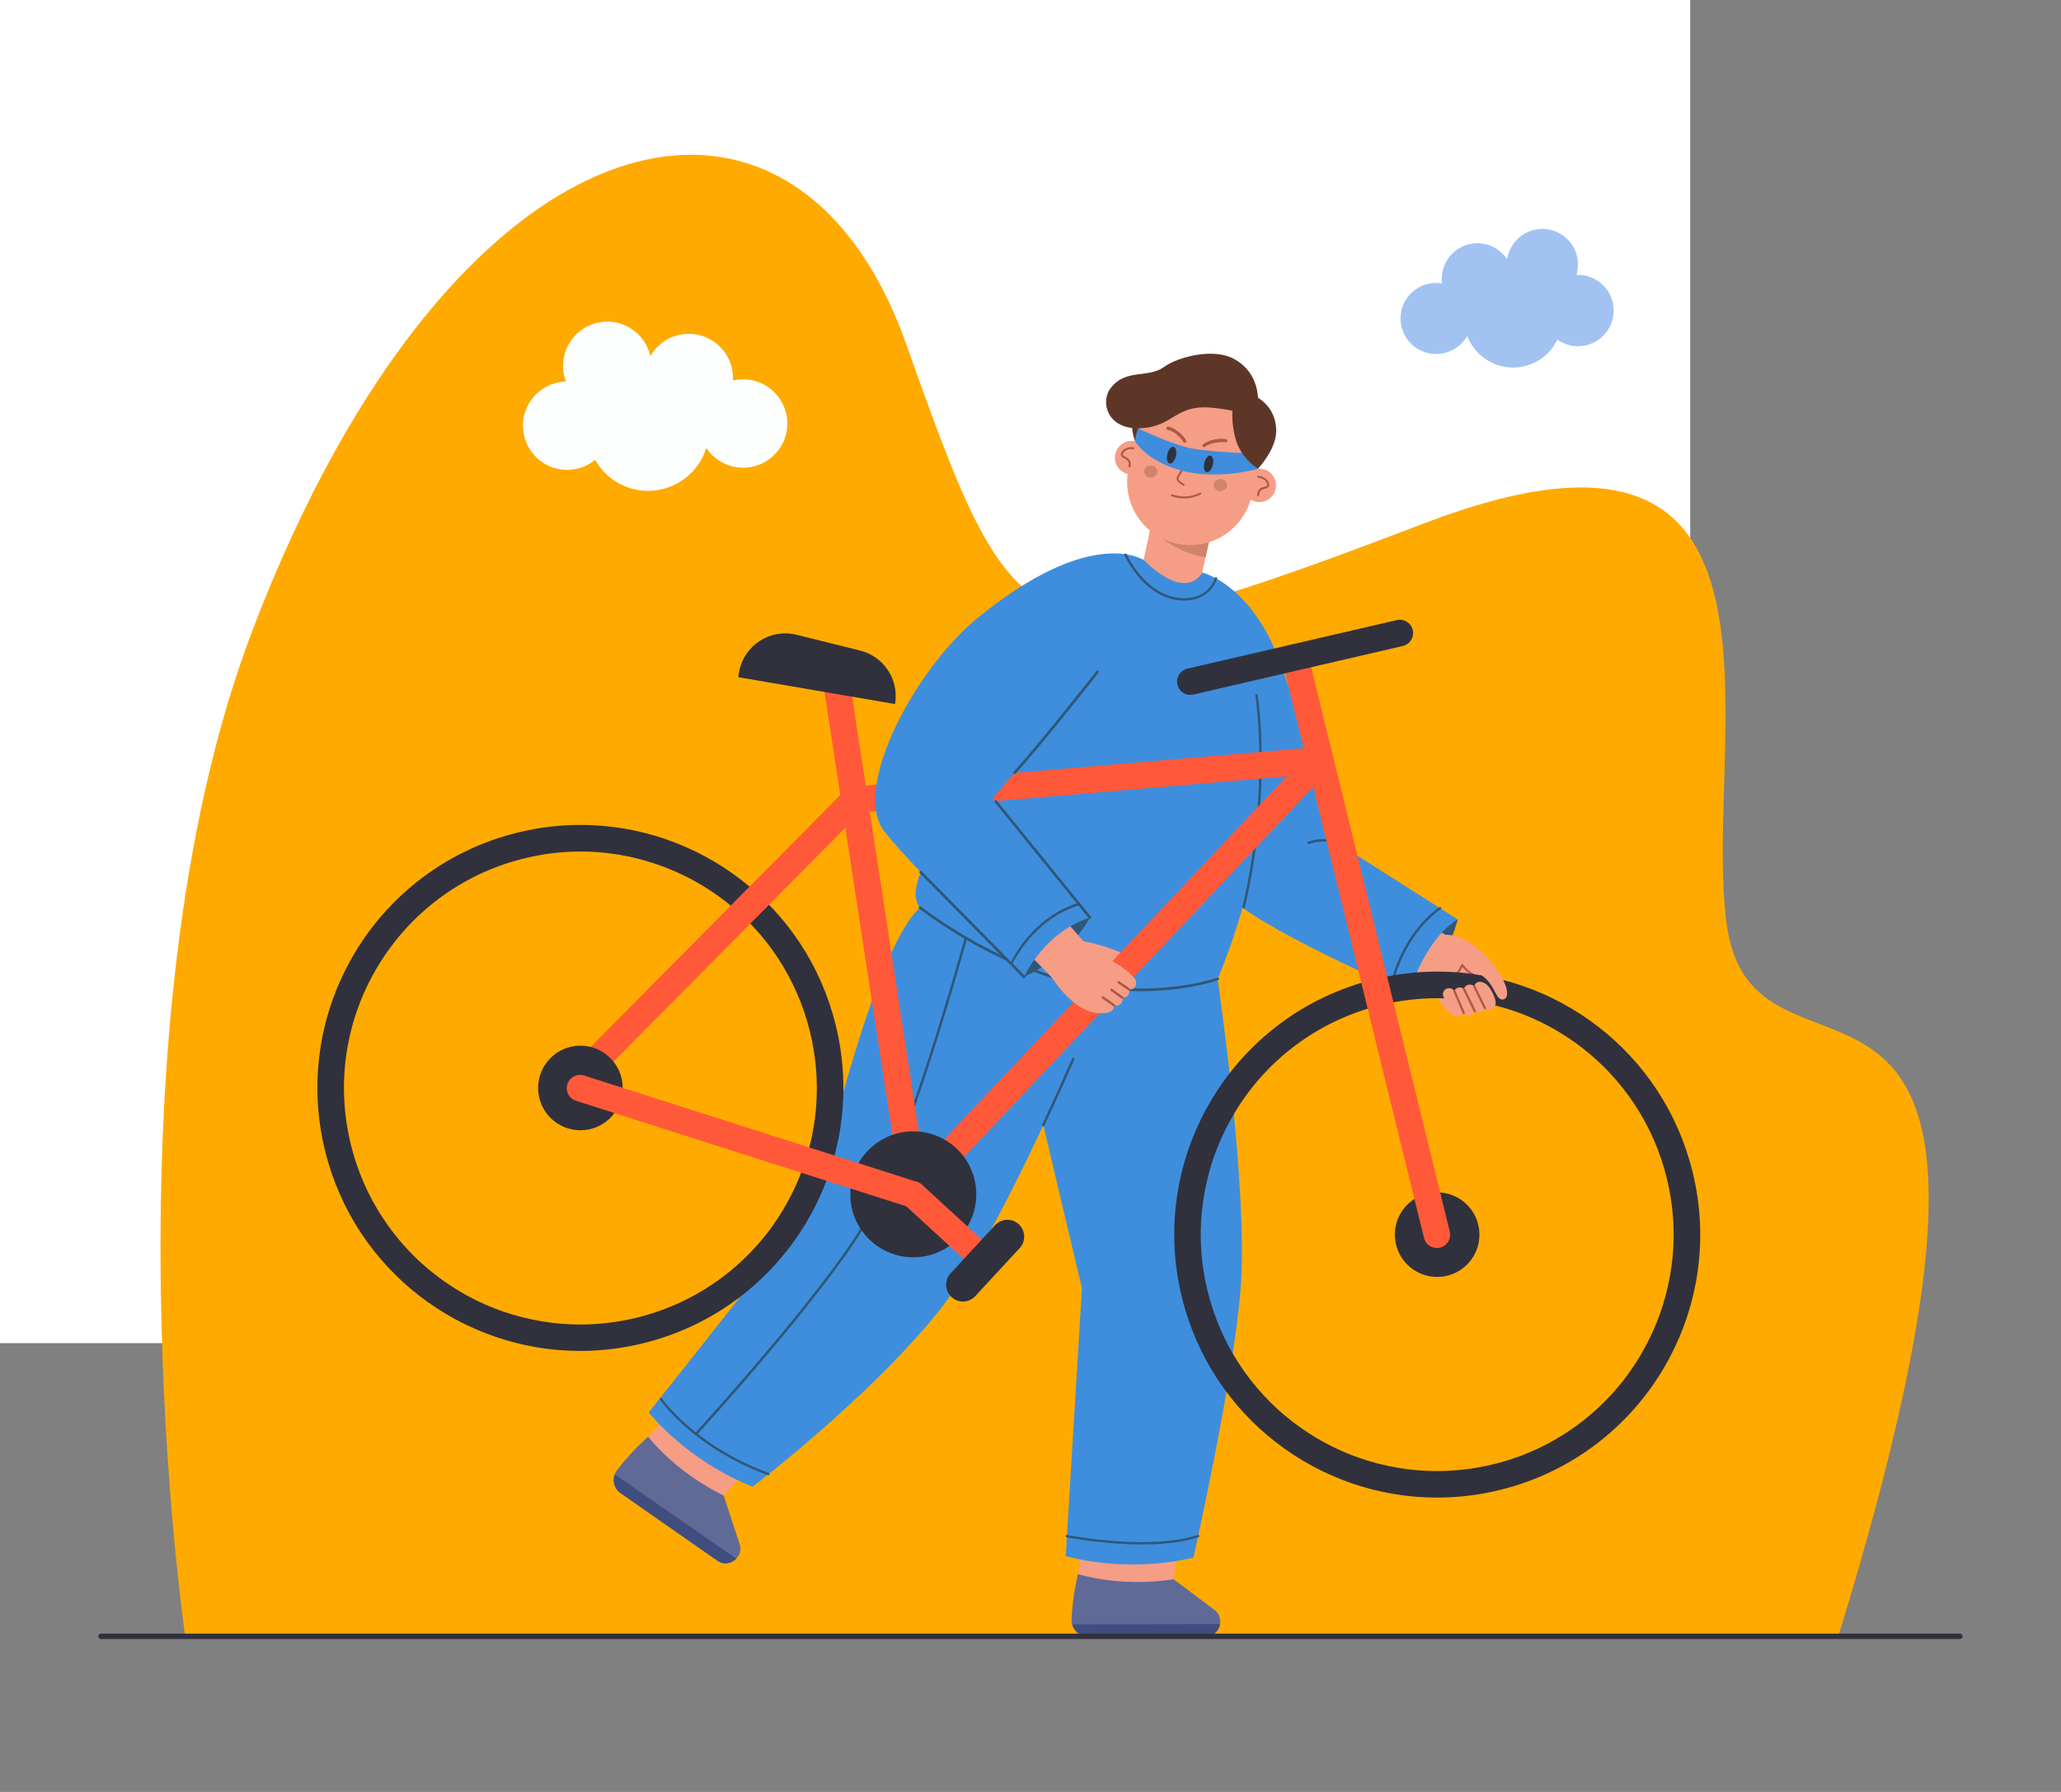 <?xml version="1.0" encoding="utf-8"?>
<!-- Generator: Adobe Illustrator 24.1.2, SVG Export Plug-In . SVG Version: 6.00 Build 0)  -->
<svg version="1.1" id="Ñëîé_1" xmlns="http://www.w3.org/2000/svg" xmlns:xlink="http://www.w3.org/1999/xlink" x="0px" y="0px"
	 viewBox="0 0 2300 2000" style="enable-background:new 0 0 2300 2000;" xml:space="preserve">
<rect x="0" y="0" width="2300" height="2000" fill="#808080" stroke="none"/>
<style type="text/css">
	.st0{fill:#FFFFFF;}
	.st1{fill:#FFAA00;}
	.st2{fill:#A2C3F2;}
	.st3{fill:#FDFFFE;}
	.st4{fill:#305777;}
	.st5{fill:#F69D85;}
	.st6{fill:#3E8EDD;}
	.st7{fill:#606A97;}
	.st8{fill:#404D7F;}
	.st9{fill:#D1836B;}
	.st10{fill:#5E3628;}
	.st11{fill:#AF5945;}
	.st12{fill:#30313C;}
	.st13{fill:#FF593A;}
</style>
<rect id="_x35_" x="-413.8" y="-500.9" class="st0" width="2300" height="2000"/>
<g>
	<path id="_x34_" class="st1" d="M206.8,1827.2c0,0-98.3-671.7,75.7-1125.7C507.5,113.9,884.9,28.8,1010.9,383
		s135.6,370,579.2,200.8s308.5,244.2,336.9,448.2c32.6,234.4,398.1-95.5,124.2,795.3L206.8,1827.2z"/>
	<g id="_x33_">
		<path class="st2" d="M1602.7,315.8c2.2,0,4.4,0.2,6.5,0.5c-0.2-1.6-0.3-3.3-0.3-5c0-22,17.8-39.8,39.8-39.8
			c13.9,0,26.1,7.1,33.2,17.8c2.9-19.1,19.4-33.8,39.3-33.8c22,0,39.8,17.8,39.8,39.8c0,4-0.6,7.9-1.7,11.5c0.6,0,1.1,0,1.7,0
			c22,0,39.8,17.8,39.8,39.8c0,22-17.8,39.8-39.8,39.8c-8.6,0-16.5-2.7-23-7.4c-8.8,18.5-27.7,31.2-49.5,31.2
			c-23.3,0-43.3-14.6-51.2-35.2c-6.8,12-19.8,20.1-34.6,20.1c-22,0-39.8-17.8-39.8-39.8C1562.9,333.6,1580.7,315.8,1602.7,315.8z"/>
		<path class="st3" d="M825.9,423.5c-2.7,0.2-5.4,0.6-8,1.2c0.1-2,0.1-4.1,0-6.2c-1.9-27.2-25.4-47.7-52.6-45.8
			c-17.1,1.2-31.6,11-39.5,24.8c-5.2-23.4-26.9-40.1-51.5-38.4c-27.2,1.9-47.7,25.4-45.8,52.6c0.3,5,1.4,9.7,3.1,14.1
			c-0.7,0-1.4,0-2.1,0.1c-27.2,1.9-47.7,25.4-45.8,52.6c1.9,27.2,25.4,47.7,52.6,45.8c10.6-0.7,20.2-4.8,27.8-11
			c12.5,22.1,36.8,36.3,63.8,34.4c28.9-2,52.3-21.7,60.3-47.8c9.5,14.3,26.2,23.2,44.5,22c27.2-1.9,47.7-25.4,45.8-52.6
			C876.6,442.1,853,421.6,825.9,423.5z"/>
	</g>
	<g id="_x32_">
		<path class="st4" d="M1626.8,1026.2c0,0-16.1,63-54.4,82.4C1572.3,1108.6,1573.1,1040.5,1626.8,1026.2z"/>
		<path class="st5" d="M1613.3,1102.7l-200.5-109.4c-5.1-3.8-9.1-9-11.3-15.5l-0.9-2.7l-75.1-246.8c-0.1-0.4-0.3-1-0.5-1.5
			c-6.8-23.1,6.4-47.3,29.4-54.1c23.1-6.8,45.9,29.4,52.7,52.5l58.4,230.1l180.8,107.9c9.4,8.8,10.9,23.4,3.1,34.1
			C1640.9,1108.7,1624.8,1111.1,1613.3,1102.7z"/>
		<path class="st6" d="M1341.9,639.1c0,0-31.8,39.6-32.4,114.3c-0.4,57.3,15,193.1,55.1,241c33.3,39.7,207.7,114.2,207.7,114.2
			s17-59.6,54.4-82.4L1491.2,940c0,0-46.9-164.3-67.5-212.9C1391.3,650.6,1341.9,639.1,1341.9,639.1z"/>
		<path class="st5" d="M1344.6,1423.5l-34.7,339.3c-23,48.7-121.8,51.5-107.5,0.6l43.6-359L1344.6,1423.5z"/>
		<path class="st7" d="M1196.5,1812.9c0.6,2.2,1.6,4.2,2.8,6c3.2,4.4,8.3,7.3,14.1,7.3l132.4,0.1c6.6,0,11.6-3.8,14.1-8.9
			c0.8-1.5,1.3-3.2,1.6-4.9c0.8-5.2-0.7-10.8-5.2-14.9l-46.5-34.9c-61.3,9.3-106.9-5.9-106.9-5.9l-1.4,6.6
			c-3.1,14.4-5,29.1-5.7,43.8l0,0C1195.8,1809.2,1196,1811.1,1196.5,1812.9z"/>
		<path class="st8" d="M1196.5,1812.9c2,7.7,8.8,13.3,16.9,13.4l132.4,0.1c8.6,0,14.5-6.5,15.7-13.8L1196.5,1812.9z"/>
		<path class="st6" d="M1125.7,1092.6l81.7,345.2l-18.1,298.9c0,0,64.7,20,142.5,1.8c0,0,44.7-197.8,52.7-300.6
			c8.8-111.3-25.7-345.4-25.7-345.4L1125.7,1092.6z"/>
		<path class="st5" d="M1030.2,1410.8l-222.5,258.4c-46.7,26.8-129.3-27.4-88.5-60.9l241.1-269.6L1030.2,1410.8z"/>
		<path class="st7" d="M686,1645.6c-0.8,2.1-1.2,4.4-1.1,6.6c0.1,5.5,2.6,10.8,7.3,14.1l108.6,75.8c5.4,3.8,11.7,3.5,16.7,0.8
			c1.5-0.8,2.9-1.9,4.1-3.2c3.6-3.8,5.6-9.2,4.2-15.2l-18.2-55.2c-55.6-27.4-84.3-65.9-84.3-65.9l-4.9,4.6
			c-10.8,10.1-20.7,21-29.7,32.7l0,0C687.6,1642.1,686.7,1643.8,686,1645.6z"/>
		<path class="st8" d="M686,1645.6c-2.7,7.4-0.4,16,6.2,20.6l108.6,75.8c7,4.9,15.6,3,20.8-2.4L686,1645.6z"/>
		<path class="st6" d="M1026.7,1013c-54.4,48.4-116.9,328.6-116.9,328.6L724,1576.4c0,0,41.6,53.4,115.9,83
			c0,0,163.6-124.8,232-229.4c68.8-105.3,156.3-319.2,156.3-319.2L1026.7,1013z"/>
		
			<rect x="1262.9" y="570.4" transform="matrix(0.212 -0.977 0.977 0.212 446.132 1761.026)" class="st5" width="104.8" height="66.9"/>
		<path class="st9" d="M1294.8,599.3c24.5,19.9,50.7,22.6,50.7,22.6l4.3-19.8L1294.8,599.3z"/>
		<path class="st10" d="M1266.7,492.4c0,0-7.8-19-0.3-37.5l20.7,6.5C1287,461.4,1273.3,475,1266.7,492.4z"/>
		<path class="st5" d="M1312.1,606.5L1312.1,606.5c-37.8-8.9-61.2-46.7-52.4-84.5l8.3-35.5c8.9-37.8,46.7-61.2,84.5-52.4l0,0
			c37.8,8.9,61.2,46.7,52.4,84.5l-8.3,35.5C1387.7,592,1349.9,615.4,1312.1,606.5z"/>
		<path class="st5" d="M1423.5,546c-2.4,10-12.4,16.3-22.4,13.9c-10-2.4-16.3-12.4-13.9-22.5c2.4-10,12.4-16.3,22.4-13.9
			C1419.6,525.9,1425.8,536,1423.5,546z"/>
		
			<ellipse transform="matrix(0.656 -0.755 0.755 0.656 49.21 1129.057)" class="st5" cx="1262.5" cy="510.6" rx="18.7" ry="18.7"/>
		<path class="st5" d="M1224.4,1013l4,0.9c60.3,13.1,119.9-25.2,133-85.5l36.3-167.3c13.1-60.3-33.3-119.2-85.5-133l-4-0.9
			c-50.4-10.9-119.9,25.2-133,85.5L1138.8,880C1125.7,940.4,1164,999.9,1224.4,1013z"/>
		<path class="st9" d="M1369.3,541.9c-0.3,3.7-3.8,6.5-7.9,6.3s-7.2-3.6-6.9-7.3s3.8-6.5,7.9-6.3
			C1366.4,534.8,1369.5,538.1,1369.3,541.9z"/>
		<path class="st9" d="M1291.6,526.8c-0.3,3.7-3.8,6.5-7.9,6.3s-7.2-3.6-6.9-7.3s3.8-6.5,7.9-6.3
			C1288.7,519.8,1291.8,523,1291.6,526.8z"/>
		<path class="st11" d="M1260.4,521.5c0.5,0,1-0.3,1.1-0.8c1.6-7-2.8-9.4-5.7-10.9c-1.3-0.7-2.5-1.4-2.8-2.1c-0.1-0.4,0-1,0.4-1.8
			c3.3-5.9,10.9-4.6,11.3-4.5c0.6,0.1,1.2-0.3,1.3-0.9s-0.3-1.2-0.9-1.3c-0.4-0.1-9.6-1.6-13.6,5.6c-0.7,1.3-0.9,2.4-0.6,3.4
			c0.5,1.6,2.1,2.5,3.8,3.5c2.9,1.5,5.8,3.2,4.6,8.5c-0.1,0.6,0.2,1.2,0.8,1.3C1260.3,521.4,1260.3,521.5,1260.4,521.5z"/>
		<path class="st11" d="M1404,553.9C1404.1,553.9,1404.1,553.9,1404,553.9c0.7,0,1.2-0.5,1.2-1.1c0-5.5,3.2-6.4,6.3-7.3
			c1.9-0.5,3.6-1,4.5-2.5c0.5-0.9,0.6-2.1,0.1-3.5c-2.4-8-11.7-8.4-12.1-8.4c-0.6,0-1.1,0.5-1.1,1s0.5,1.1,1.1,1.1
			c0.3,0,8.1,0.4,10,6.8c0.2,0.8,0.3,1.4,0,1.8c-0.4,0.7-1.7,1.1-3.2,1.5c-3.2,0.9-8,2.3-7.9,9.5
			C1403,553.4,1403.5,553.9,1404,553.9z"/>
		<path class="st6" d="M1341.9,639.1c0,0,69,33.2,74.5,126.1c6.2,104.2-14.8,224.6-57.5,327.4c-5.7,13.8-87.1,20.8-141.1,9
			c-69.9-15.2-170.3-62.9-191.1-88.6c-26.3-32.7,60.5-122.8,86.2-193.3c35.1-96.3,49-183.2,163.6-194.7
			C1276.5,624.9,1320.1,672.1,1341.9,639.1z"/>
		<path class="st11" d="M1327.5,555.9c3.9-0.6,8.1-1.8,12.4-4c0.5-0.3,0.8-0.9,0.5-1.5s-0.9-0.8-1.5-0.5c-15.6,8-30.5,1.9-30.6,1.9
			c-0.6-0.2-1.2,0-1.4,0.6c-0.2,0.6,0,1.2,0.6,1.4C1307.9,554.1,1316.4,557.5,1327.5,555.9z"/>
		<path class="st4" d="M1273,1106.3c-21.9,0-47-2.1-74.3-8.2c-92.4-20.4-172.1-83.3-172.9-84c-0.6-0.5-0.8-1.4-0.2-2.1
			s1.4-0.8,2.1-0.2c0.8,0.6,80,63.1,171.7,83.4c91.6,20.3,158.4-3.8,159-4c0.8-0.3,1.6,0.1,1.9,0.9s-0.1,1.6-0.9,1.9
			C1358.9,1094.1,1325.2,1106.3,1273,1106.3z"/>
		<path class="st11" d="M1320.8,542.3c0.4,0,0.8-0.2,1.1-0.6c0.3-0.5,0.1-1.2-0.5-1.5c-2.3-1.2-7-4.4-6.2-6.5c1-2.9,9-15,12-19.5
			c0.3-0.5,0.2-1.2-0.3-1.5s-1.2-0.2-1.5,0.3c-0.4,0.7-10.8,16.2-12.2,19.9c-1.6,4.4,6.3,8.7,7.3,9.2
			C1320.5,542.2,1320.6,542.3,1320.8,542.3z"/>
		<path class="st4" d="M841.7,1640.4c4.9,2.1,9.9,4.1,15.2,6.1c0.7,0.3,1.5-0.1,1.7-0.8c0.3-0.7-0.1-1.4-0.8-1.7
			c-82.8-30.6-118.7-82.7-119.1-83.2c-0.4-0.6-1.2-0.8-1.8-0.4c-0.6,0.4-0.8,1.2-0.4,1.8C736.8,1562.7,768.7,1609.1,841.7,1640.4z"
			/>
		<path class="st4" d="M1274.5,1723.8c21.8,0,44.4-2,63-8.1c0.7-0.2,1.1-1,0.8-1.7c-0.2-0.7-1-1.1-1.7-0.8
			c-54.7,17.9-144.9,0.2-145.8,0c-0.7-0.1-1.4,0.3-1.6,1c-0.1,0.7,0.3,1.4,1,1.6C1191,1715.9,1231.3,1723.8,1274.5,1723.8z"/>
		<path class="st5" d="M1646.3,1058.2c0,0,24.5,36.8,23.6,63.1c0,0-23.7,6.6-44.4,12.8c0,0-32.5-7.1-27.1-71.7
			C1599.9,1044.8,1620.9,1059.9,1646.3,1058.2z"/>
		<path class="st11" d="M1631,1076.1c-0.1,0.1-0.2,0.3-0.3,0.4c-2.9,7.8-9.2,12.8-9.2,12.8c-0.5,0.4-0.6,1.1-0.2,1.6
			c0.4,0.5,1.1,0.6,1.6,0.2c0.3-0.2,5.8-4.7,9.2-11.9c1.9,2.5,6.2,7.3,12.9,10.5c0.6,0.3,1.2,0,1.5-0.5c0.3-0.6,0-1.2-0.5-1.5
			c-8.7-4.1-13.1-11.3-13.2-11.3c-0.2-0.4-0.6-0.6-1.1-0.5C1631.4,1075.8,1631.2,1075.9,1631,1076.1z"/>
		<path class="st4" d="M1387.8,1013.7c0.7,0,1.3-0.4,1.4-1c31-132.1,14.5-235.9,14.3-236.9c-0.1-0.7-0.8-1.2-1.5-1.1
			s-1.2,0.8-1.1,1.5c0.2,1,16.6,104.3-14.3,235.8c-0.2,0.7,0.3,1.5,1,1.6C1387.7,1013.7,1387.7,1013.7,1387.8,1013.7z"/>
		<path class="st4" d="M1552.2,1101.2C1552.2,1101.2,1552.2,1101.2,1552.2,1101.2c0.8,0.2,1.5-0.2,1.7-1
			c15.2-61.4,53.6-85.2,53.9-85.4c0.6-0.4,0.8-1.2,0.5-1.8c-0.4-0.6-1.2-0.8-1.8-0.5c-0.4,0.2-39.7,24.5-55.2,87.1
			C1551.1,1100.3,1551.5,1101,1552.2,1101.2z"/>
		<path class="st4" d="M1459.7,942c0.3,0.1,0.5,0.1,0.8,0c17.3-5.8,30.1-0.8,30.3-0.7c0.7,0.3,1.5-0.1,1.8-0.7
			c0.3-0.7-0.1-1.5-0.7-1.8c-0.6-0.2-13.8-5.5-32.1,0.6c-0.7,0.2-1.1,1-0.8,1.7C1458.9,941.5,1459.3,941.8,1459.7,942z"/>
		<path class="st5" d="M1204.9,1049.8c11.7,1.3,70.5,15.8,64.1,32.4c-6,8.5-15.6-5.5-34.4-5.5c-12.9,0-32.3,10.5-36.3-6.8
			C1196.9,1062.1,1197,1048.8,1204.9,1049.8z"/>
		<path class="st4" d="M1164.2,1257.1c0.5,0,1.1-0.3,1.3-0.8c0.2-0.4,18.3-39,33.4-73.7c0.3-0.7,0-1.5-0.7-1.8
			c-0.7-0.3-1.5,0-1.8,0.7c-15,34.6-33.2,73.3-33.4,73.7c-0.3,0.7,0,1.5,0.6,1.8C1163.9,1257,1164,1257.1,1164.2,1257.1z"/>
		<path class="st4" d="M777.5,1600.9c0.4,0,0.8-0.1,1.1-0.4c1.4-1.5,136.3-149.2,185.1-229.8c48.9-80.6,114.6-319.8,115.2-322.2
			c0.2-0.7-0.2-1.5-0.9-1.7c-0.7-0.2-1.5,0.2-1.7,0.9c-0.7,2.4-66.3,241.2-114.9,321.5c-48.7,80.3-183.5,227.8-184.8,229.3
			c-0.5,0.6-0.5,1.4,0.1,1.9C776.9,1600.8,777.2,1600.9,777.5,1600.9z"/>
		<g>
			<path class="st12" d="M647.9,950.4c29.2,0,58.1,4.9,85.8,14.5c27.3,9.4,52.7,23.2,75.5,40.8c23.1,17.8,42.8,39.1,58.8,63.4
				c16.5,25.1,28.6,52.7,35.8,82.1c8.5,34.6,10,69.8,4.5,104.7c-5.4,33.7-17.1,65.6-34.8,95s-40.6,54.6-67.9,75
				c-28.3,21.1-60.2,36.2-94.8,44.7c-20.8,5.1-42.1,7.7-63.3,7.7c-29.2,0-58.1-4.9-85.8-14.4c-27.3-9.4-52.7-23.2-75.5-40.8
				c-23.1-17.8-42.8-39.2-58.8-63.4c-16.5-25.1-28.6-52.7-35.8-82.1c-8.5-34.6-10-69.8-4.5-104.7c5.4-33.7,17.1-65.6,34.9-95
				s40.6-54.6,67.9-75c28.3-21.1,60.1-36.2,94.7-44.7C605.4,953,626.7,950.4,647.9,950.4L647.9,950.4z M647.9,920.7
				c-23.2,0-46.9,2.8-70.4,8.6c-157.4,38.8-253.5,197.8-214.7,355.2c33,133.8,152.8,223.3,284.7,223.3c23.2,0,46.9-2.8,70.4-8.6
				c157.4-38.8,253.5-197.8,214.7-355.2C899.7,1010.3,779.8,920.7,647.9,920.7L647.9,920.7z"/>
			<path class="st12" d="M1604.1,1114.1c29.2,0,58.1,4.9,85.8,14.4c27.3,9.4,52.7,23.2,75.5,40.8c23.1,17.8,42.8,39.2,58.8,63.4
				c16.5,25.1,28.6,52.7,35.8,82.1c8.5,34.6,10,69.8,4.4,104.7c-5.4,33.7-17.1,65.6-34.8,95s-40.6,54.6-67.9,75
				c-28.3,21.1-60.2,36.2-94.8,44.7c-20.8,5.1-42.1,7.7-63.3,7.7c-29.2,0-58.1-4.9-85.8-14.4c-27.3-9.4-52.7-23.2-75.5-40.8
				c-23.1-17.8-42.8-39.2-58.8-63.4c-16.5-25.1-28.6-52.7-35.8-82.1c-8.5-34.6-10-69.8-4.4-104.7c5.4-33.7,17.1-65.6,34.8-95
				s40.6-54.6,67.9-75c28.3-21.1,60.2-36.2,94.8-44.7C1561.5,1116.7,1582.8,1114.1,1604.1,1114.1L1604.1,1114.1z M1604.1,1084.4
				c-23.2,0-46.9,2.8-70.4,8.6c-157.4,38.8-253.5,197.8-214.7,355.2c33,133.8,152.8,223.3,284.7,223.3c23.2,0,46.9-2.8,70.4-8.6
				c157.4-38.8,253.5-197.8,214.7-355.2C1855.8,1174,1736,1084.4,1604.1,1084.4L1604.1,1084.4z"/>
			<path class="st13" d="M658.4,1205.1c-3.8,0-7.5-1.4-10.4-4.3c-5.8-5.8-5.8-15.1-0.1-21l295-297.6c5.8-5.8,15.1-5.8,21-0.1
				c5.8,5.8,5.8,15.1,0.1,21l-295,297.6C666.1,1203.6,662.3,1205.1,658.4,1205.1z"/>
			<path class="st13" d="M1053.8,1307.9c-3.7,0-7.3-1.3-10.2-4c-5.9-5.6-6.2-15-0.6-20.9l392.9-416.5l-481.2,41
				c-8.2,0.7-15.3-5.3-16-13.5c-0.7-8.2,5.3-15.3,13.5-16l519.9-44.3c6.1-0.5,11.9,2.8,14.6,8.3c2.7,5.5,1.7,12.1-2.6,16.6
				l-419.6,444.7C1061.6,1306.3,1057.7,1307.9,1053.8,1307.9z"/>
			<path class="st13" d="M1015.3,1310.3c-7.2,0-13.5-5.3-14.6-12.6l-81-528c-1.2-8.1,4.3-15.7,12.4-16.9c8.1-1.2,15.7,4.3,16.9,12.4
				l81,528c1.2,8.1-4.3,15.7-12.4,16.9C1016.8,1310.2,1016,1310.3,1015.3,1310.3z"/>
			<ellipse class="st12" cx="1603.8" cy="1378" rx="47.2" ry="47.2"/>
			<circle class="st12" cx="647.7" cy="1214.3" r="47.2"/>
			<ellipse class="st12" cx="1019.2" cy="1333" rx="70.3" ry="70.3"/>
			<path class="st13" d="M1018.8,1348c-1.5,0-3-0.2-4.5-0.7l-371.5-118.7c-7.8-2.5-12.1-10.8-9.6-18.6c2.5-7.8,10.8-12.1,18.6-9.6
				l371.5,118.7c7.8,2.5,12.1,10.8,9.6,18.6C1030.9,1344,1025.1,1348,1018.8,1348z"/>
			<path class="st13" d="M1603.5,1392.9c-6.7,0-12.7-4.5-14.4-11.3l-158.3-644.5c-1.9-8,2.9-16,10.9-17.9s16,2.9,17.9,10.9
				l158.3,644.5c1.9,7.9-2.9,16-10.9,17.9C1605.8,1392.8,1604.6,1392.9,1603.5,1392.9z"/>
			<path class="st12" d="M1328.3,775.6c-6.7,0-12.8-4.6-14.4-11.5c-1.8-8,3.1-15.9,11.1-17.8l233.8-54.2c8-1.8,15.9,3.1,17.8,11.1
				c1.8,8-3.1,15.9-11.1,17.8l-233.8,54.2C1330.5,775.4,1329.4,775.6,1328.3,775.6z"/>
			<path class="st12" d="M998.8,785.8l-175-30l0.9-5.3c5.1-30,34.7-49.4,64.3-42l70.8,17.6C986.5,732.7,1003.5,758.7,998.8,785.8
				L998.8,785.8z"/>
			<path class="st13" d="M1099.4,1421.9c-3.6,0-7.2-1.3-10-3.9l-80.5-73.9c-6-5.5-6.4-14.9-0.9-20.9c5.5-6,14.9-6.4,20.9-0.9
				l80.6,73.9c6,5.5,6.4,14.9,0.9,20.9C1107.4,1420.3,1103.4,1421.9,1099.4,1421.9z"/>
			<path class="st12" d="M1138,1392.9l-49.6,53.7c-7,7.6-18.9,8.1-26.5,1.1l0,0c-7.6-7-8.1-18.9-1.1-26.5l49.6-53.7
				c7-7.6,18.9-8.1,26.5-1.1l0,0C1144.5,1373.5,1145,1385.3,1138,1392.9z"/>
		</g>
		<path class="st5" d="M1208.4,1057.3c0,0,43.3,15.1,58.8,36.3c0,0-25.6,14.7-27.9,35.4c0,0-30.4,15.3-66-38.8
			C1163.6,1075.4,1189.5,1074.4,1208.4,1057.3z"/>
		<path class="st5" d="M1243.2,1122c3.3,1.2,7-0.1,8.7-3.2c0.9-1.7,1.1-3.6,0.5-5.3c2.8,0.3,5.6-1,7-3.6c1-1.8,1.1-3.8,0.4-5.6
			c2.9,0.4,5.9-0.9,7.3-3.6c1.8-3.3,0.7-7.1-2-9.8c-3.1-3.1-11.2-8.3-17.1-9.4c-3.7-0.7-9.3,0.4-11.2,3.7c-1,1.8-1.1,3.8-0.4,5.6
			c-2.9-0.4-5.9,0.9-7.3,3.6l0,0c-0.9,1.7-1.1,3.6-0.5,5.3c-2.8-0.3-5.6,1-7,3.6c-0.7,1.3-0.9,2.8-0.8,4.1c-3.3-1.2-7,0.1-8.7,3.2
			c-1.8,3.3-0.6,7.4,2.8,9.2l18.1,9.2c3.4,1.7,7.6,0.4,9.5-2.9C1243.2,1124.8,1243.4,1123.3,1243.2,1122z"/>
		<path class="st11" d="M1260.8,1105.3c0.1-0.1,0.1-0.1,0.2-0.2c0.4-0.6,0.3-1.4-0.3-1.9c-0.1-0.1-6.3-4.6-11.7-8
			c-0.6-0.4-1.4-0.2-1.9,0.4c-0.4,0.6-0.2,1.5,0.4,1.9c5.3,3.4,11.5,7.9,11.6,8C1259.6,1105.8,1260.3,1105.7,1260.8,1105.3z"/>
		<path class="st11" d="M1253.4,1114.5c0.1-0.1,0.1-0.1,0.2-0.2c0.4-0.6,0.3-1.4-0.3-1.9l-12.3-8.8c-0.6-0.4-1.4-0.3-1.9,0.3
			c-0.4,0.6-0.3,1.4,0.3,1.9l12.3,8.8C1252.2,1115,1252.9,1114.9,1253.4,1114.5z"/>
		<path class="st11" d="M1244.1,1123c0.1-0.1,0.2-0.2,0.2-0.2c0.4-0.6,0.3-1.4-0.3-1.9l-12.6-8.8c-0.6-0.4-1.4-0.3-1.9,0.3
			c-0.4,0.6-0.3,1.4,0.3,1.9l12.6,8.8C1243,1123.4,1243.7,1123.4,1244.1,1123z"/>
		<path class="st5" d="M1612.7,1043.3c37.5-1,81.3,62.8,66.1,71.9c-10,3-8.9-13.9-23.7-25.5c-10.2-8-30.6-20-39.4-35.5
			C1611.7,1047.2,1600.8,1043.6,1612.7,1043.3z"/>
		<path class="st5" d="M1633.4,1130.5c2,2.8,5.9,3.8,9,2.2c1.7-0.9,2.9-2.4,3.4-4.1c2.1,1.8,5.3,2.3,7.8,0.9c1.8-0.9,3-2.6,3.4-4.4
			c2.1,2,5.4,2.5,8.1,1.1c3.4-1.7,4.5-5.6,3.8-9.3c-0.8-4.3-4.7-13.1-9-17.3c-2.7-2.7-8-4.9-11.4-3.2c-1.8,0.9-3,2.6-3.4,4.4
			c-2.1-2-5.4-2.5-8.1-1.1l0,0c-1.7,0.9-2.9,2.4-3.4,4.1c-2.1-1.8-5.2-2.3-7.8-0.9c-1.3,0.7-2.3,1.8-2.9,3c-2-2.8-5.9-3.8-9-2.2
			c-3.4,1.7-4.6,5.8-2.8,9.2l9.9,17.7c1.8,3.3,6.1,4.6,9.5,2.9C1631.8,1132.8,1632.8,1131.7,1633.4,1130.5z"/>
		<path class="st11" d="M1633.4,1131.7c-0.5,0-0.9-0.3-1.1-0.8l-10.5-24.5c-0.3-0.6,0-1.3,0.7-1.6s1.3,0,1.6,0.7l10.5,24.5
			c0.3,0.6,0,1.3-0.7,1.6C1633.7,1131.7,1633.6,1131.7,1633.4,1131.7z"/>
		<path class="st11" d="M1645.8,1129.9c-0.5,0-0.9-0.3-1.1-0.7l-12.1-24.7c-0.3-0.6,0-1.3,0.6-1.7s1.3-0.1,1.7,0.6l12.1,24.7
			c0.3,0.6,0,1.3-0.6,1.7C1646.2,1129.8,1646,1129.9,1645.8,1129.9z"/>
		<path class="st11" d="M1657.1,1126.4c-0.5,0-0.9-0.3-1.1-0.7l-11.9-24.2c-0.3-0.6-0.1-1.3,0.6-1.7c0.6-0.3,1.3-0.1,1.7,0.6
			l11.9,24.2c0.3,0.6,0.1,1.3-0.6,1.7C1657.5,1126.3,1657.3,1126.4,1657.1,1126.4z"/>
		<path class="st4" d="M1216.4,1024.1c0,0-21.4,42.1-73.6,66.2C1142.8,1090.3,1143.1,1035.1,1216.4,1024.1z"/>
		<path class="st5" d="M1010.8,904.6l0.3-1.5l154.8-213.8c0.1-0.4,11.4-28.8,11.5-29.2c5.2-20.3,14.6-4.6,34.9,0.6
			c20.3,5.2,32.5,25.8,27.3,46.1l-159.8,195.3l145.2,166.8c8.9,10.3,8.5,26-1.4,35.7c-10.3,10.1-26.8,9.9-36.8-0.4L1019,933.2
			C1012,926,1008.4,915.2,1010.8,904.6z"/>
		<path class="st6" d="M1276.8,625.4c0,0-57.3-40.5-185.7,64.2c-69,56.3-138.3,185.7-106.3,235.3c17.2,26.6,158,165.4,158,165.4
			s22.5-49.9,73.6-66.2L1108,890.7c0,0,78.2-90.8,103.6-123C1269.9,693.5,1276.8,625.4,1276.8,625.4z"/>
		<path class="st4" d="M1205.2,1009.9c0.4-0.3,0.6-0.9,0.4-1.4c-0.2-0.7-1-1.1-1.7-0.9c-54.1,16.6-75.9,66.8-76.1,67.3
			c-0.3,0.7,0,1.5,0.7,1.8c0.7,0.3,0.5,1,0.8,0.3c0.2-0.5,22.6-50.6,75.4-66.8C1204.8,1010.2,1205,1010.1,1205.2,1009.9z"/>
		<path class="st11" d="M1302.3,479.4c0.2,0.1,0.4,0.3,0.7,0.3c10.9,2.6,17.6,13.6,17.7,13.7c0.5,0.9,1.7,1.1,2.5,0.6
			c0.9-0.5,1.2-1.6,0.6-2.5c-0.3-0.5-7.6-12.4-20-15.4c-1-0.2-2,0.4-2.2,1.4C1301.4,478.2,1301.7,478.9,1302.3,479.4z"/>
		<path class="st11" d="M1368.9,493.5c0.5-0.3,0.8-0.7,0.9-1.3c0.2-1-0.5-1.9-1.5-2.1c-0.6-0.1-14-2.2-25.7,5.6
			c-0.8,0.6-1.1,1.7-0.5,2.5c0.6,0.8,1.7,1.1,2.6,0.5c10.4-6.9,23-5,23.1-5C1368.1,493.8,1368.6,493.7,1368.9,493.5z"/>
		<path class="st6" d="M1270.5,478.3c0,0,37.8,18.2,59.9,22.3c24.6,4.5,76.4,5.8,76.4,5.8l-2.9,16.8c0,0-44.8,13.2-86.3,1.8
			c-38.9-10.7-50.9-32.5-50.9-32.5S1267.6,483.2,1270.5,478.3z"/>
		<path class="st10" d="M1239.5,433.1c17.3-22.3,41.3-10.2,60.1-23.9c13.8-10.1,54.5-22.1,78.8-7.9c19.2,11.2,24.6,28.8,25.5,42.6
			c9.6,6.1,19.4,16.8,20.3,35.2c1.1,21.7-20.3,43.9-20.3,43.9s-19.8-11.2-25.5-34.9c-3-12.5-3.6-22.2-3-29.7
			c-10.6-2-22.5-3.8-31.6-3.8c-32.6,0.2-36.5,21.2-69.7,23.3C1235.6,480.6,1227.5,448.5,1239.5,433.1z"/>
		<path class="st12" d="M1344,516.7c-1.2,5.1-0.1,9.7,2.6,10.3c2.6,0.6,5.7-3,6.9-8.1c1.2-5.1,0.1-9.7-2.6-10.4
			C1348.3,507.9,1345.2,511.6,1344,516.7z"/>
		<path class="st12" d="M1302.7,507c-1.2,5.1-0.1,9.7,2.6,10.3c2.6,0.6,5.7-3,6.9-8.1s0.1-9.7-2.6-10.4S1303.9,501.9,1302.7,507z"/>
		<path class="st4" d="M1132.3,863.9c-0.3,0-0.7-0.1-1-0.4c-0.6-0.5-0.7-1.5-0.1-2.1c32.1-35.6,91.8-111.7,92.4-112.5
			c0.5-0.6,1.4-0.8,2.1-0.3c0.6,0.5,0.8,1.4,0.3,2.1c-0.6,0.8-60.4,77-92.5,112.6C1133.1,863.7,1132.7,863.9,1132.3,863.9z"/>
		<path class="st4" d="M1216.4,1025.6c-0.4,0-0.9-0.2-1.2-0.6l-105.1-129.5c-0.5-0.6-0.4-1.6,0.2-2.1c0.6-0.5,1.6-0.4,2.1,0.2
			l105.1,129.5c0.5,0.6,0.4,1.6-0.2,2.1C1217.1,1025.5,1216.7,1025.6,1216.4,1025.6z"/>
		<path class="st4" d="M1142.8,1091.8c-0.4,0-0.8-0.2-1.1-0.4l-115.3-116.9c-0.6-0.6-0.6-1.5,0-2.1c0.6-0.6,1.5-0.6,2.1,0
			l115.3,116.9c0.6,0.6,0.6,1.5,0,2.1C1143.5,1091.7,1143.2,1091.8,1142.8,1091.8z"/>
		<path class="st4" d="M1316.8,670.1C1316.8,670.1,1316.8,670.1,1316.8,670.1c33.8,2.8,41.3-24,41.4-24.3c0.2-0.7-0.2-1.5-0.9-1.6
			s-1.4,0.2-1.6,1c-0.3,1-7,24.8-38.5,22.3c0,0,0,0,0,0c-39.3-3.2-59.7-48.5-59.9-48.9c-0.3-0.7-1.1-1-1.8-0.7s-1,1.1-0.7,1.8
			C1254.8,620,1275.9,666.7,1316.8,670.1z"/>
	</g>
	<path id="_x31_" class="st12" d="M2187.3,1829.3H112.7c-1.6,0-3-1.3-3-3s1.3-3,3-3h2074.5c1.6,0,3,1.3,3,3
		S2188.9,1829.3,2187.3,1829.3z"/>
</g>
</svg>
